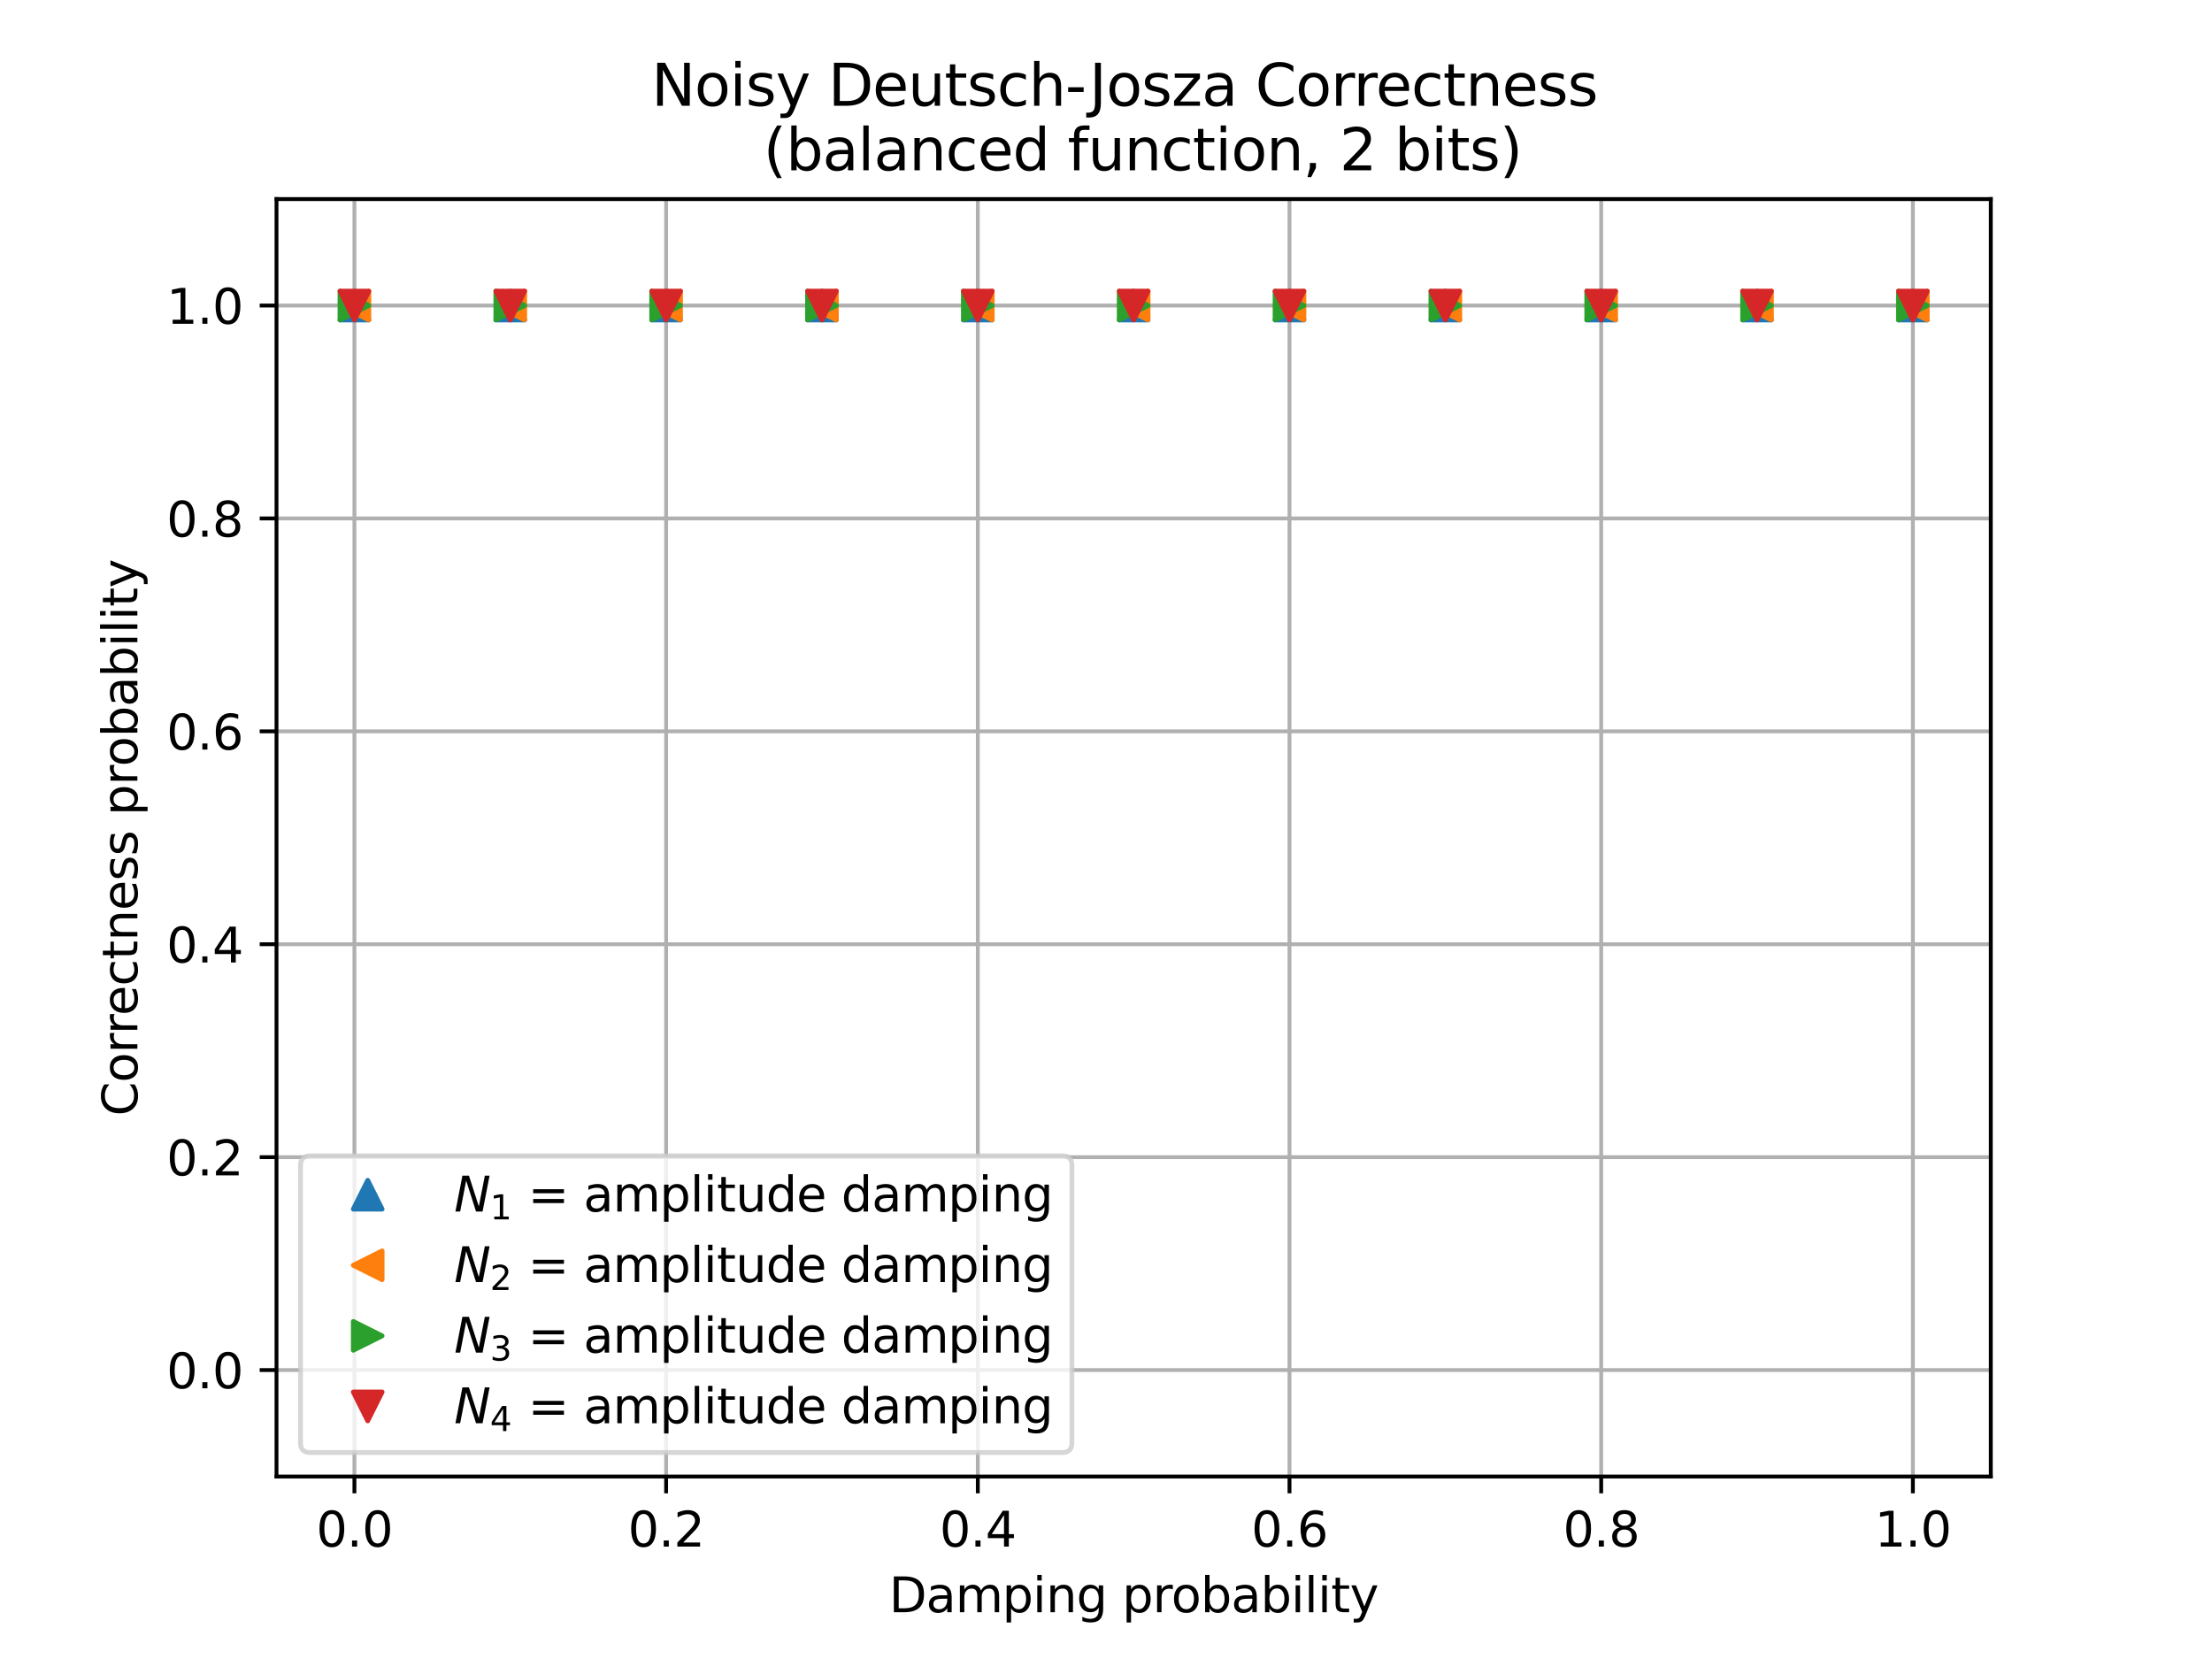 <?xml version="1.0" encoding="utf-8" standalone="no"?>
<!DOCTYPE svg PUBLIC "-//W3C//DTD SVG 1.1//EN"
  "http://www.w3.org/Graphics/SVG/1.1/DTD/svg11.dtd">
<svg xmlns:xlink="http://www.w3.org/1999/xlink" width="460.8pt" height="345.6pt" viewBox="0 0 460.8 345.6" xmlns="http://www.w3.org/2000/svg" version="1.1">
 <defs>
  <style type="text/css">*{stroke-linejoin: round; stroke-linecap: butt}</style>
 </defs>
 <g id="figure_1">
  <g id="patch_1">
   <path d="M 0 345.6 
L 460.8 345.6 
L 460.8 0 
L 0 0 
z
" style="fill: #ffffff"/>
  </g>
  <g id="axes_1">
   <g id="patch_2">
    <path d="M 57.6 307.584 
L 414.72 307.584 
L 414.72 41.472 
L 57.6 41.472 
z
" style="fill: #ffffff"/>
   </g>
   <g id="matplotlib.axis_1">
    <g id="xtick_1">
     <g id="line2d_1">
      <path d="M 73.833 307.584 
L 73.833 41.472 
" clip-path="url(#p05bdb4a3ef)" style="fill: none; stroke: #b0b0b0; stroke-width: 0.8; stroke-linecap: square"/>
     </g>
     <g id="line2d_2">
      <defs>
       <path id="m155e8b0226" d="M 0 0 
L 0 3.5 
" style="stroke: #000000; stroke-width: 0.8"/>
      </defs>
      <g>
       <use xlink:href="#m155e8b0226" x="73.833" y="307.584" style="stroke: #000000; stroke-width: 0.8"/>
      </g>
     </g>
     <g id="text_1">
      <!-- 0.0 -->
      <g transform="translate(65.881 322.182) scale(0.1 -0.1)">
       <defs>
        <path id="DejaVuSans-30" d="M 2034 4250 
Q 1547 4250 1301 3770 
Q 1056 3291 1056 2328 
Q 1056 1369 1301 889 
Q 1547 409 2034 409 
Q 2525 409 2770 889 
Q 3016 1369 3016 2328 
Q 3016 3291 2770 3770 
Q 2525 4250 2034 4250 
z
M 2034 4750 
Q 2819 4750 3233 4129 
Q 3647 3509 3647 2328 
Q 3647 1150 3233 529 
Q 2819 -91 2034 -91 
Q 1250 -91 836 529 
Q 422 1150 422 2328 
Q 422 3509 836 4129 
Q 1250 4750 2034 4750 
z
" transform="scale(0.016)"/>
        <path id="DejaVuSans-2e" d="M 684 794 
L 1344 794 
L 1344 0 
L 684 0 
L 684 794 
z
" transform="scale(0.016)"/>
       </defs>
       <use xlink:href="#DejaVuSans-30"/>
       <use xlink:href="#DejaVuSans-2e" x="63.623"/>
       <use xlink:href="#DejaVuSans-30" x="95.41"/>
      </g>
     </g>
    </g>
    <g id="xtick_2">
     <g id="line2d_3">
      <path d="M 138.764 307.584 
L 138.764 41.472 
" clip-path="url(#p05bdb4a3ef)" style="fill: none; stroke: #b0b0b0; stroke-width: 0.8; stroke-linecap: square"/>
     </g>
     <g id="line2d_4">
      <g>
       <use xlink:href="#m155e8b0226" x="138.764" y="307.584" style="stroke: #000000; stroke-width: 0.8"/>
      </g>
     </g>
     <g id="text_2">
      <!-- 0.2 -->
      <g transform="translate(130.812 322.182) scale(0.1 -0.1)">
       <defs>
        <path id="DejaVuSans-32" d="M 1228 531 
L 3431 531 
L 3431 0 
L 469 0 
L 469 531 
Q 828 903 1448 1529 
Q 2069 2156 2228 2338 
Q 2531 2678 2651 2914 
Q 2772 3150 2772 3378 
Q 2772 3750 2511 3984 
Q 2250 4219 1831 4219 
Q 1534 4219 1204 4116 
Q 875 4013 500 3803 
L 500 4441 
Q 881 4594 1212 4672 
Q 1544 4750 1819 4750 
Q 2544 4750 2975 4387 
Q 3406 4025 3406 3419 
Q 3406 3131 3298 2873 
Q 3191 2616 2906 2266 
Q 2828 2175 2409 1742 
Q 1991 1309 1228 531 
z
" transform="scale(0.016)"/>
       </defs>
       <use xlink:href="#DejaVuSans-30"/>
       <use xlink:href="#DejaVuSans-2e" x="63.623"/>
       <use xlink:href="#DejaVuSans-32" x="95.41"/>
      </g>
     </g>
    </g>
    <g id="xtick_3">
     <g id="line2d_5">
      <path d="M 203.695 307.584 
L 203.695 41.472 
" clip-path="url(#p05bdb4a3ef)" style="fill: none; stroke: #b0b0b0; stroke-width: 0.8; stroke-linecap: square"/>
     </g>
     <g id="line2d_6">
      <g>
       <use xlink:href="#m155e8b0226" x="203.695" y="307.584" style="stroke: #000000; stroke-width: 0.8"/>
      </g>
     </g>
     <g id="text_3">
      <!-- 0.4 -->
      <g transform="translate(195.743 322.182) scale(0.1 -0.1)">
       <defs>
        <path id="DejaVuSans-34" d="M 2419 4116 
L 825 1625 
L 2419 1625 
L 2419 4116 
z
M 2253 4666 
L 3047 4666 
L 3047 1625 
L 3713 1625 
L 3713 1100 
L 3047 1100 
L 3047 0 
L 2419 0 
L 2419 1100 
L 313 1100 
L 313 1709 
L 2253 4666 
z
" transform="scale(0.016)"/>
       </defs>
       <use xlink:href="#DejaVuSans-30"/>
       <use xlink:href="#DejaVuSans-2e" x="63.623"/>
       <use xlink:href="#DejaVuSans-34" x="95.41"/>
      </g>
     </g>
    </g>
    <g id="xtick_4">
     <g id="line2d_7">
      <path d="M 268.625 307.584 
L 268.625 41.472 
" clip-path="url(#p05bdb4a3ef)" style="fill: none; stroke: #b0b0b0; stroke-width: 0.8; stroke-linecap: square"/>
     </g>
     <g id="line2d_8">
      <g>
       <use xlink:href="#m155e8b0226" x="268.625" y="307.584" style="stroke: #000000; stroke-width: 0.8"/>
      </g>
     </g>
     <g id="text_4">
      <!-- 0.6 -->
      <g transform="translate(260.674 322.182) scale(0.1 -0.1)">
       <defs>
        <path id="DejaVuSans-36" d="M 2113 2584 
Q 1688 2584 1439 2293 
Q 1191 2003 1191 1497 
Q 1191 994 1439 701 
Q 1688 409 2113 409 
Q 2538 409 2786 701 
Q 3034 994 3034 1497 
Q 3034 2003 2786 2293 
Q 2538 2584 2113 2584 
z
M 3366 4563 
L 3366 3988 
Q 3128 4100 2886 4159 
Q 2644 4219 2406 4219 
Q 1781 4219 1451 3797 
Q 1122 3375 1075 2522 
Q 1259 2794 1537 2939 
Q 1816 3084 2150 3084 
Q 2853 3084 3261 2657 
Q 3669 2231 3669 1497 
Q 3669 778 3244 343 
Q 2819 -91 2113 -91 
Q 1303 -91 875 529 
Q 447 1150 447 2328 
Q 447 3434 972 4092 
Q 1497 4750 2381 4750 
Q 2619 4750 2861 4703 
Q 3103 4656 3366 4563 
z
" transform="scale(0.016)"/>
       </defs>
       <use xlink:href="#DejaVuSans-30"/>
       <use xlink:href="#DejaVuSans-2e" x="63.623"/>
       <use xlink:href="#DejaVuSans-36" x="95.41"/>
      </g>
     </g>
    </g>
    <g id="xtick_5">
     <g id="line2d_9">
      <path d="M 333.556 307.584 
L 333.556 41.472 
" clip-path="url(#p05bdb4a3ef)" style="fill: none; stroke: #b0b0b0; stroke-width: 0.8; stroke-linecap: square"/>
     </g>
     <g id="line2d_10">
      <g>
       <use xlink:href="#m155e8b0226" x="333.556" y="307.584" style="stroke: #000000; stroke-width: 0.8"/>
      </g>
     </g>
     <g id="text_5">
      <!-- 0.8 -->
      <g transform="translate(325.605 322.182) scale(0.1 -0.1)">
       <defs>
        <path id="DejaVuSans-38" d="M 2034 2216 
Q 1584 2216 1326 1975 
Q 1069 1734 1069 1313 
Q 1069 891 1326 650 
Q 1584 409 2034 409 
Q 2484 409 2743 651 
Q 3003 894 3003 1313 
Q 3003 1734 2745 1975 
Q 2488 2216 2034 2216 
z
M 1403 2484 
Q 997 2584 770 2862 
Q 544 3141 544 3541 
Q 544 4100 942 4425 
Q 1341 4750 2034 4750 
Q 2731 4750 3128 4425 
Q 3525 4100 3525 3541 
Q 3525 3141 3298 2862 
Q 3072 2584 2669 2484 
Q 3125 2378 3379 2068 
Q 3634 1759 3634 1313 
Q 3634 634 3220 271 
Q 2806 -91 2034 -91 
Q 1263 -91 848 271 
Q 434 634 434 1313 
Q 434 1759 690 2068 
Q 947 2378 1403 2484 
z
M 1172 3481 
Q 1172 3119 1398 2916 
Q 1625 2713 2034 2713 
Q 2441 2713 2670 2916 
Q 2900 3119 2900 3481 
Q 2900 3844 2670 4047 
Q 2441 4250 2034 4250 
Q 1625 4250 1398 4047 
Q 1172 3844 1172 3481 
z
" transform="scale(0.016)"/>
       </defs>
       <use xlink:href="#DejaVuSans-30"/>
       <use xlink:href="#DejaVuSans-2e" x="63.623"/>
       <use xlink:href="#DejaVuSans-38" x="95.41"/>
      </g>
     </g>
    </g>
    <g id="xtick_6">
     <g id="line2d_11">
      <path d="M 398.487 307.584 
L 398.487 41.472 
" clip-path="url(#p05bdb4a3ef)" style="fill: none; stroke: #b0b0b0; stroke-width: 0.8; stroke-linecap: square"/>
     </g>
     <g id="line2d_12">
      <g>
       <use xlink:href="#m155e8b0226" x="398.487" y="307.584" style="stroke: #000000; stroke-width: 0.8"/>
      </g>
     </g>
     <g id="text_6">
      <!-- 1.0 -->
      <g transform="translate(390.536 322.182) scale(0.1 -0.1)">
       <defs>
        <path id="DejaVuSans-31" d="M 794 531 
L 1825 531 
L 1825 4091 
L 703 3866 
L 703 4441 
L 1819 4666 
L 2450 4666 
L 2450 531 
L 3481 531 
L 3481 0 
L 794 0 
L 794 531 
z
" transform="scale(0.016)"/>
       </defs>
       <use xlink:href="#DejaVuSans-31"/>
       <use xlink:href="#DejaVuSans-2e" x="63.623"/>
       <use xlink:href="#DejaVuSans-30" x="95.41"/>
      </g>
     </g>
    </g>
    <g id="text_7">
     <!-- Damping probability -->
     <g transform="translate(185.205 335.861) scale(0.1 -0.1)">
      <defs>
       <path id="DejaVuSans-44" d="M 1259 4147 
L 1259 519 
L 2022 519 
Q 2988 519 3436 956 
Q 3884 1394 3884 2338 
Q 3884 3275 3436 3711 
Q 2988 4147 2022 4147 
L 1259 4147 
z
M 628 4666 
L 1925 4666 
Q 3281 4666 3915 4102 
Q 4550 3538 4550 2338 
Q 4550 1131 3912 565 
Q 3275 0 1925 0 
L 628 0 
L 628 4666 
z
" transform="scale(0.016)"/>
       <path id="DejaVuSans-61" d="M 2194 1759 
Q 1497 1759 1228 1600 
Q 959 1441 959 1056 
Q 959 750 1161 570 
Q 1363 391 1709 391 
Q 2188 391 2477 730 
Q 2766 1069 2766 1631 
L 2766 1759 
L 2194 1759 
z
M 3341 1997 
L 3341 0 
L 2766 0 
L 2766 531 
Q 2569 213 2275 61 
Q 1981 -91 1556 -91 
Q 1019 -91 701 211 
Q 384 513 384 1019 
Q 384 1609 779 1909 
Q 1175 2209 1959 2209 
L 2766 2209 
L 2766 2266 
Q 2766 2663 2505 2880 
Q 2244 3097 1772 3097 
Q 1472 3097 1187 3025 
Q 903 2953 641 2809 
L 641 3341 
Q 956 3463 1253 3523 
Q 1550 3584 1831 3584 
Q 2591 3584 2966 3190 
Q 3341 2797 3341 1997 
z
" transform="scale(0.016)"/>
       <path id="DejaVuSans-6d" d="M 3328 2828 
Q 3544 3216 3844 3400 
Q 4144 3584 4550 3584 
Q 5097 3584 5394 3201 
Q 5691 2819 5691 2113 
L 5691 0 
L 5113 0 
L 5113 2094 
Q 5113 2597 4934 2840 
Q 4756 3084 4391 3084 
Q 3944 3084 3684 2787 
Q 3425 2491 3425 1978 
L 3425 0 
L 2847 0 
L 2847 2094 
Q 2847 2600 2669 2842 
Q 2491 3084 2119 3084 
Q 1678 3084 1418 2786 
Q 1159 2488 1159 1978 
L 1159 0 
L 581 0 
L 581 3500 
L 1159 3500 
L 1159 2956 
Q 1356 3278 1631 3431 
Q 1906 3584 2284 3584 
Q 2666 3584 2933 3390 
Q 3200 3197 3328 2828 
z
" transform="scale(0.016)"/>
       <path id="DejaVuSans-70" d="M 1159 525 
L 1159 -1331 
L 581 -1331 
L 581 3500 
L 1159 3500 
L 1159 2969 
Q 1341 3281 1617 3432 
Q 1894 3584 2278 3584 
Q 2916 3584 3314 3078 
Q 3713 2572 3713 1747 
Q 3713 922 3314 415 
Q 2916 -91 2278 -91 
Q 1894 -91 1617 61 
Q 1341 213 1159 525 
z
M 3116 1747 
Q 3116 2381 2855 2742 
Q 2594 3103 2138 3103 
Q 1681 3103 1420 2742 
Q 1159 2381 1159 1747 
Q 1159 1113 1420 752 
Q 1681 391 2138 391 
Q 2594 391 2855 752 
Q 3116 1113 3116 1747 
z
" transform="scale(0.016)"/>
       <path id="DejaVuSans-69" d="M 603 3500 
L 1178 3500 
L 1178 0 
L 603 0 
L 603 3500 
z
M 603 4863 
L 1178 4863 
L 1178 4134 
L 603 4134 
L 603 4863 
z
" transform="scale(0.016)"/>
       <path id="DejaVuSans-6e" d="M 3513 2113 
L 3513 0 
L 2938 0 
L 2938 2094 
Q 2938 2591 2744 2837 
Q 2550 3084 2163 3084 
Q 1697 3084 1428 2787 
Q 1159 2491 1159 1978 
L 1159 0 
L 581 0 
L 581 3500 
L 1159 3500 
L 1159 2956 
Q 1366 3272 1645 3428 
Q 1925 3584 2291 3584 
Q 2894 3584 3203 3211 
Q 3513 2838 3513 2113 
z
" transform="scale(0.016)"/>
       <path id="DejaVuSans-67" d="M 2906 1791 
Q 2906 2416 2648 2759 
Q 2391 3103 1925 3103 
Q 1463 3103 1205 2759 
Q 947 2416 947 1791 
Q 947 1169 1205 825 
Q 1463 481 1925 481 
Q 2391 481 2648 825 
Q 2906 1169 2906 1791 
z
M 3481 434 
Q 3481 -459 3084 -895 
Q 2688 -1331 1869 -1331 
Q 1566 -1331 1297 -1286 
Q 1028 -1241 775 -1147 
L 775 -588 
Q 1028 -725 1275 -790 
Q 1522 -856 1778 -856 
Q 2344 -856 2625 -561 
Q 2906 -266 2906 331 
L 2906 616 
Q 2728 306 2450 153 
Q 2172 0 1784 0 
Q 1141 0 747 490 
Q 353 981 353 1791 
Q 353 2603 747 3093 
Q 1141 3584 1784 3584 
Q 2172 3584 2450 3431 
Q 2728 3278 2906 2969 
L 2906 3500 
L 3481 3500 
L 3481 434 
z
" transform="scale(0.016)"/>
       <path id="DejaVuSans-20" transform="scale(0.016)"/>
       <path id="DejaVuSans-72" d="M 2631 2963 
Q 2534 3019 2420 3045 
Q 2306 3072 2169 3072 
Q 1681 3072 1420 2755 
Q 1159 2438 1159 1844 
L 1159 0 
L 581 0 
L 581 3500 
L 1159 3500 
L 1159 2956 
Q 1341 3275 1631 3429 
Q 1922 3584 2338 3584 
Q 2397 3584 2469 3576 
Q 2541 3569 2628 3553 
L 2631 2963 
z
" transform="scale(0.016)"/>
       <path id="DejaVuSans-6f" d="M 1959 3097 
Q 1497 3097 1228 2736 
Q 959 2375 959 1747 
Q 959 1119 1226 758 
Q 1494 397 1959 397 
Q 2419 397 2687 759 
Q 2956 1122 2956 1747 
Q 2956 2369 2687 2733 
Q 2419 3097 1959 3097 
z
M 1959 3584 
Q 2709 3584 3137 3096 
Q 3566 2609 3566 1747 
Q 3566 888 3137 398 
Q 2709 -91 1959 -91 
Q 1206 -91 779 398 
Q 353 888 353 1747 
Q 353 2609 779 3096 
Q 1206 3584 1959 3584 
z
" transform="scale(0.016)"/>
       <path id="DejaVuSans-62" d="M 3116 1747 
Q 3116 2381 2855 2742 
Q 2594 3103 2138 3103 
Q 1681 3103 1420 2742 
Q 1159 2381 1159 1747 
Q 1159 1113 1420 752 
Q 1681 391 2138 391 
Q 2594 391 2855 752 
Q 3116 1113 3116 1747 
z
M 1159 2969 
Q 1341 3281 1617 3432 
Q 1894 3584 2278 3584 
Q 2916 3584 3314 3078 
Q 3713 2572 3713 1747 
Q 3713 922 3314 415 
Q 2916 -91 2278 -91 
Q 1894 -91 1617 61 
Q 1341 213 1159 525 
L 1159 0 
L 581 0 
L 581 4863 
L 1159 4863 
L 1159 2969 
z
" transform="scale(0.016)"/>
       <path id="DejaVuSans-6c" d="M 603 4863 
L 1178 4863 
L 1178 0 
L 603 0 
L 603 4863 
z
" transform="scale(0.016)"/>
       <path id="DejaVuSans-74" d="M 1172 4494 
L 1172 3500 
L 2356 3500 
L 2356 3053 
L 1172 3053 
L 1172 1153 
Q 1172 725 1289 603 
Q 1406 481 1766 481 
L 2356 481 
L 2356 0 
L 1766 0 
Q 1100 0 847 248 
Q 594 497 594 1153 
L 594 3053 
L 172 3053 
L 172 3500 
L 594 3500 
L 594 4494 
L 1172 4494 
z
" transform="scale(0.016)"/>
       <path id="DejaVuSans-79" d="M 2059 -325 
Q 1816 -950 1584 -1140 
Q 1353 -1331 966 -1331 
L 506 -1331 
L 506 -850 
L 844 -850 
Q 1081 -850 1212 -737 
Q 1344 -625 1503 -206 
L 1606 56 
L 191 3500 
L 800 3500 
L 1894 763 
L 2988 3500 
L 3597 3500 
L 2059 -325 
z
" transform="scale(0.016)"/>
      </defs>
      <use xlink:href="#DejaVuSans-44"/>
      <use xlink:href="#DejaVuSans-61" x="77.002"/>
      <use xlink:href="#DejaVuSans-6d" x="138.281"/>
      <use xlink:href="#DejaVuSans-70" x="235.693"/>
      <use xlink:href="#DejaVuSans-69" x="299.17"/>
      <use xlink:href="#DejaVuSans-6e" x="326.953"/>
      <use xlink:href="#DejaVuSans-67" x="390.332"/>
      <use xlink:href="#DejaVuSans-20" x="453.809"/>
      <use xlink:href="#DejaVuSans-70" x="485.596"/>
      <use xlink:href="#DejaVuSans-72" x="549.072"/>
      <use xlink:href="#DejaVuSans-6f" x="587.936"/>
      <use xlink:href="#DejaVuSans-62" x="649.117"/>
      <use xlink:href="#DejaVuSans-61" x="712.594"/>
      <use xlink:href="#DejaVuSans-62" x="773.873"/>
      <use xlink:href="#DejaVuSans-69" x="837.35"/>
      <use xlink:href="#DejaVuSans-6c" x="865.133"/>
      <use xlink:href="#DejaVuSans-69" x="892.916"/>
      <use xlink:href="#DejaVuSans-74" x="920.699"/>
      <use xlink:href="#DejaVuSans-79" x="959.908"/>
     </g>
    </g>
   </g>
   <g id="matplotlib.axis_2">
    <g id="ytick_1">
     <g id="line2d_13">
      <path d="M 57.6 285.408 
L 414.72 285.408 
" clip-path="url(#p05bdb4a3ef)" style="fill: none; stroke: #b0b0b0; stroke-width: 0.8; stroke-linecap: square"/>
     </g>
     <g id="line2d_14">
      <defs>
       <path id="m3fdc283042" d="M 0 0 
L -3.5 0 
" style="stroke: #000000; stroke-width: 0.8"/>
      </defs>
      <g>
       <use xlink:href="#m3fdc283042" x="57.6" y="285.408" style="stroke: #000000; stroke-width: 0.8"/>
      </g>
     </g>
     <g id="text_8">
      <!-- 0.0 -->
      <g transform="translate(34.697 289.207) scale(0.1 -0.1)">
       <use xlink:href="#DejaVuSans-30"/>
       <use xlink:href="#DejaVuSans-2e" x="63.623"/>
       <use xlink:href="#DejaVuSans-30" x="95.41"/>
      </g>
     </g>
    </g>
    <g id="ytick_2">
     <g id="line2d_15">
      <path d="M 57.6 241.056 
L 414.72 241.056 
" clip-path="url(#p05bdb4a3ef)" style="fill: none; stroke: #b0b0b0; stroke-width: 0.8; stroke-linecap: square"/>
     </g>
     <g id="line2d_16">
      <g>
       <use xlink:href="#m3fdc283042" x="57.6" y="241.056" style="stroke: #000000; stroke-width: 0.8"/>
      </g>
     </g>
     <g id="text_9">
      <!-- 0.2 -->
      <g transform="translate(34.697 244.855) scale(0.1 -0.1)">
       <use xlink:href="#DejaVuSans-30"/>
       <use xlink:href="#DejaVuSans-2e" x="63.623"/>
       <use xlink:href="#DejaVuSans-32" x="95.41"/>
      </g>
     </g>
    </g>
    <g id="ytick_3">
     <g id="line2d_17">
      <path d="M 57.6 196.704 
L 414.72 196.704 
" clip-path="url(#p05bdb4a3ef)" style="fill: none; stroke: #b0b0b0; stroke-width: 0.8; stroke-linecap: square"/>
     </g>
     <g id="line2d_18">
      <g>
       <use xlink:href="#m3fdc283042" x="57.6" y="196.704" style="stroke: #000000; stroke-width: 0.8"/>
      </g>
     </g>
     <g id="text_10">
      <!-- 0.4 -->
      <g transform="translate(34.697 200.503) scale(0.1 -0.1)">
       <use xlink:href="#DejaVuSans-30"/>
       <use xlink:href="#DejaVuSans-2e" x="63.623"/>
       <use xlink:href="#DejaVuSans-34" x="95.41"/>
      </g>
     </g>
    </g>
    <g id="ytick_4">
     <g id="line2d_19">
      <path d="M 57.6 152.352 
L 414.72 152.352 
" clip-path="url(#p05bdb4a3ef)" style="fill: none; stroke: #b0b0b0; stroke-width: 0.8; stroke-linecap: square"/>
     </g>
     <g id="line2d_20">
      <g>
       <use xlink:href="#m3fdc283042" x="57.6" y="152.352" style="stroke: #000000; stroke-width: 0.8"/>
      </g>
     </g>
     <g id="text_11">
      <!-- 0.6 -->
      <g transform="translate(34.697 156.151) scale(0.1 -0.1)">
       <use xlink:href="#DejaVuSans-30"/>
       <use xlink:href="#DejaVuSans-2e" x="63.623"/>
       <use xlink:href="#DejaVuSans-36" x="95.41"/>
      </g>
     </g>
    </g>
    <g id="ytick_5">
     <g id="line2d_21">
      <path d="M 57.6 108 
L 414.72 108 
" clip-path="url(#p05bdb4a3ef)" style="fill: none; stroke: #b0b0b0; stroke-width: 0.8; stroke-linecap: square"/>
     </g>
     <g id="line2d_22">
      <g>
       <use xlink:href="#m3fdc283042" x="57.6" y="108" style="stroke: #000000; stroke-width: 0.8"/>
      </g>
     </g>
     <g id="text_12">
      <!-- 0.8 -->
      <g transform="translate(34.697 111.799) scale(0.1 -0.1)">
       <use xlink:href="#DejaVuSans-30"/>
       <use xlink:href="#DejaVuSans-2e" x="63.623"/>
       <use xlink:href="#DejaVuSans-38" x="95.41"/>
      </g>
     </g>
    </g>
    <g id="ytick_6">
     <g id="line2d_23">
      <path d="M 57.6 63.648 
L 414.72 63.648 
" clip-path="url(#p05bdb4a3ef)" style="fill: none; stroke: #b0b0b0; stroke-width: 0.8; stroke-linecap: square"/>
     </g>
     <g id="line2d_24">
      <g>
       <use xlink:href="#m3fdc283042" x="57.6" y="63.648" style="stroke: #000000; stroke-width: 0.8"/>
      </g>
     </g>
     <g id="text_13">
      <!-- 1.0 -->
      <g transform="translate(34.697 67.447) scale(0.1 -0.1)">
       <use xlink:href="#DejaVuSans-31"/>
       <use xlink:href="#DejaVuSans-2e" x="63.623"/>
       <use xlink:href="#DejaVuSans-30" x="95.41"/>
      </g>
     </g>
    </g>
    <g id="text_14">
     <!-- Correctness probability -->
     <g transform="translate(28.617 232.495) rotate(-90) scale(0.1 -0.1)">
      <defs>
       <path id="DejaVuSans-43" d="M 4122 4306 
L 4122 3641 
Q 3803 3938 3442 4084 
Q 3081 4231 2675 4231 
Q 1875 4231 1450 3742 
Q 1025 3253 1025 2328 
Q 1025 1406 1450 917 
Q 1875 428 2675 428 
Q 3081 428 3442 575 
Q 3803 722 4122 1019 
L 4122 359 
Q 3791 134 3420 21 
Q 3050 -91 2638 -91 
Q 1578 -91 968 557 
Q 359 1206 359 2328 
Q 359 3453 968 4101 
Q 1578 4750 2638 4750 
Q 3056 4750 3426 4639 
Q 3797 4528 4122 4306 
z
" transform="scale(0.016)"/>
       <path id="DejaVuSans-65" d="M 3597 1894 
L 3597 1613 
L 953 1613 
Q 991 1019 1311 708 
Q 1631 397 2203 397 
Q 2534 397 2845 478 
Q 3156 559 3463 722 
L 3463 178 
Q 3153 47 2828 -22 
Q 2503 -91 2169 -91 
Q 1331 -91 842 396 
Q 353 884 353 1716 
Q 353 2575 817 3079 
Q 1281 3584 2069 3584 
Q 2775 3584 3186 3129 
Q 3597 2675 3597 1894 
z
M 3022 2063 
Q 3016 2534 2758 2815 
Q 2500 3097 2075 3097 
Q 1594 3097 1305 2825 
Q 1016 2553 972 2059 
L 3022 2063 
z
" transform="scale(0.016)"/>
       <path id="DejaVuSans-63" d="M 3122 3366 
L 3122 2828 
Q 2878 2963 2633 3030 
Q 2388 3097 2138 3097 
Q 1578 3097 1268 2742 
Q 959 2388 959 1747 
Q 959 1106 1268 751 
Q 1578 397 2138 397 
Q 2388 397 2633 464 
Q 2878 531 3122 666 
L 3122 134 
Q 2881 22 2623 -34 
Q 2366 -91 2075 -91 
Q 1284 -91 818 406 
Q 353 903 353 1747 
Q 353 2603 823 3093 
Q 1294 3584 2113 3584 
Q 2378 3584 2631 3529 
Q 2884 3475 3122 3366 
z
" transform="scale(0.016)"/>
       <path id="DejaVuSans-73" d="M 2834 3397 
L 2834 2853 
Q 2591 2978 2328 3040 
Q 2066 3103 1784 3103 
Q 1356 3103 1142 2972 
Q 928 2841 928 2578 
Q 928 2378 1081 2264 
Q 1234 2150 1697 2047 
L 1894 2003 
Q 2506 1872 2764 1633 
Q 3022 1394 3022 966 
Q 3022 478 2636 193 
Q 2250 -91 1575 -91 
Q 1294 -91 989 -36 
Q 684 19 347 128 
L 347 722 
Q 666 556 975 473 
Q 1284 391 1588 391 
Q 1994 391 2212 530 
Q 2431 669 2431 922 
Q 2431 1156 2273 1281 
Q 2116 1406 1581 1522 
L 1381 1569 
Q 847 1681 609 1914 
Q 372 2147 372 2553 
Q 372 3047 722 3315 
Q 1072 3584 1716 3584 
Q 2034 3584 2315 3537 
Q 2597 3491 2834 3397 
z
" transform="scale(0.016)"/>
      </defs>
      <use xlink:href="#DejaVuSans-43"/>
      <use xlink:href="#DejaVuSans-6f" x="69.824"/>
      <use xlink:href="#DejaVuSans-72" x="131.006"/>
      <use xlink:href="#DejaVuSans-72" x="170.369"/>
      <use xlink:href="#DejaVuSans-65" x="209.232"/>
      <use xlink:href="#DejaVuSans-63" x="270.756"/>
      <use xlink:href="#DejaVuSans-74" x="325.736"/>
      <use xlink:href="#DejaVuSans-6e" x="364.945"/>
      <use xlink:href="#DejaVuSans-65" x="428.324"/>
      <use xlink:href="#DejaVuSans-73" x="489.848"/>
      <use xlink:href="#DejaVuSans-73" x="541.947"/>
      <use xlink:href="#DejaVuSans-20" x="594.047"/>
      <use xlink:href="#DejaVuSans-70" x="625.834"/>
      <use xlink:href="#DejaVuSans-72" x="689.311"/>
      <use xlink:href="#DejaVuSans-6f" x="728.174"/>
      <use xlink:href="#DejaVuSans-62" x="789.355"/>
      <use xlink:href="#DejaVuSans-61" x="852.832"/>
      <use xlink:href="#DejaVuSans-62" x="914.111"/>
      <use xlink:href="#DejaVuSans-69" x="977.588"/>
      <use xlink:href="#DejaVuSans-6c" x="1005.371"/>
      <use xlink:href="#DejaVuSans-69" x="1033.154"/>
      <use xlink:href="#DejaVuSans-74" x="1060.938"/>
      <use xlink:href="#DejaVuSans-79" x="1100.146"/>
     </g>
    </g>
   </g>
   <g id="line2d_25">
    <defs>
     <path id="m4f2495d009" d="M 0 -3 
L -3 3 
L 3 3 
z
" style="stroke: #1f77b4; stroke-linejoin: miter"/>
    </defs>
    <g clip-path="url(#p05bdb4a3ef)">
     <use xlink:href="#m4f2495d009" x="73.833" y="63.648" style="fill: #1f77b4; stroke: #1f77b4; stroke-linejoin: miter"/>
     <use xlink:href="#m4f2495d009" x="106.298" y="63.648" style="fill: #1f77b4; stroke: #1f77b4; stroke-linejoin: miter"/>
     <use xlink:href="#m4f2495d009" x="138.764" y="63.648" style="fill: #1f77b4; stroke: #1f77b4; stroke-linejoin: miter"/>
     <use xlink:href="#m4f2495d009" x="171.229" y="63.648" style="fill: #1f77b4; stroke: #1f77b4; stroke-linejoin: miter"/>
     <use xlink:href="#m4f2495d009" x="203.695" y="63.648" style="fill: #1f77b4; stroke: #1f77b4; stroke-linejoin: miter"/>
     <use xlink:href="#m4f2495d009" x="236.16" y="63.648" style="fill: #1f77b4; stroke: #1f77b4; stroke-linejoin: miter"/>
     <use xlink:href="#m4f2495d009" x="268.625" y="63.648" style="fill: #1f77b4; stroke: #1f77b4; stroke-linejoin: miter"/>
     <use xlink:href="#m4f2495d009" x="301.091" y="63.648" style="fill: #1f77b4; stroke: #1f77b4; stroke-linejoin: miter"/>
     <use xlink:href="#m4f2495d009" x="333.556" y="63.648" style="fill: #1f77b4; stroke: #1f77b4; stroke-linejoin: miter"/>
     <use xlink:href="#m4f2495d009" x="366.022" y="63.648" style="fill: #1f77b4; stroke: #1f77b4; stroke-linejoin: miter"/>
     <use xlink:href="#m4f2495d009" x="398.487" y="63.648" style="fill: #1f77b4; stroke: #1f77b4; stroke-linejoin: miter"/>
    </g>
   </g>
   <g id="line2d_26">
    <defs>
     <path id="m01f1ef9e04" d="M -3 -0 
L 3 3 
L 3 -3 
z
" style="stroke: #ff7f0e; stroke-linejoin: miter"/>
    </defs>
    <g clip-path="url(#p05bdb4a3ef)">
     <use xlink:href="#m01f1ef9e04" x="73.833" y="63.648" style="fill: #ff7f0e; stroke: #ff7f0e; stroke-linejoin: miter"/>
     <use xlink:href="#m01f1ef9e04" x="106.298" y="63.648" style="fill: #ff7f0e; stroke: #ff7f0e; stroke-linejoin: miter"/>
     <use xlink:href="#m01f1ef9e04" x="138.764" y="63.648" style="fill: #ff7f0e; stroke: #ff7f0e; stroke-linejoin: miter"/>
     <use xlink:href="#m01f1ef9e04" x="171.229" y="63.648" style="fill: #ff7f0e; stroke: #ff7f0e; stroke-linejoin: miter"/>
     <use xlink:href="#m01f1ef9e04" x="203.695" y="63.648" style="fill: #ff7f0e; stroke: #ff7f0e; stroke-linejoin: miter"/>
     <use xlink:href="#m01f1ef9e04" x="236.16" y="63.648" style="fill: #ff7f0e; stroke: #ff7f0e; stroke-linejoin: miter"/>
     <use xlink:href="#m01f1ef9e04" x="268.625" y="63.648" style="fill: #ff7f0e; stroke: #ff7f0e; stroke-linejoin: miter"/>
     <use xlink:href="#m01f1ef9e04" x="301.091" y="63.648" style="fill: #ff7f0e; stroke: #ff7f0e; stroke-linejoin: miter"/>
     <use xlink:href="#m01f1ef9e04" x="333.556" y="63.648" style="fill: #ff7f0e; stroke: #ff7f0e; stroke-linejoin: miter"/>
     <use xlink:href="#m01f1ef9e04" x="366.022" y="63.648" style="fill: #ff7f0e; stroke: #ff7f0e; stroke-linejoin: miter"/>
     <use xlink:href="#m01f1ef9e04" x="398.487" y="63.648" style="fill: #ff7f0e; stroke: #ff7f0e; stroke-linejoin: miter"/>
    </g>
   </g>
   <g id="line2d_27">
    <defs>
     <path id="m7871f0f0db" d="M 3 0 
L -3 -3 
L -3 3 
z
" style="stroke: #2ca02c; stroke-linejoin: miter"/>
    </defs>
    <g clip-path="url(#p05bdb4a3ef)">
     <use xlink:href="#m7871f0f0db" x="73.833" y="63.648" style="fill: #2ca02c; stroke: #2ca02c; stroke-linejoin: miter"/>
     <use xlink:href="#m7871f0f0db" x="106.298" y="63.648" style="fill: #2ca02c; stroke: #2ca02c; stroke-linejoin: miter"/>
     <use xlink:href="#m7871f0f0db" x="138.764" y="63.648" style="fill: #2ca02c; stroke: #2ca02c; stroke-linejoin: miter"/>
     <use xlink:href="#m7871f0f0db" x="171.229" y="63.648" style="fill: #2ca02c; stroke: #2ca02c; stroke-linejoin: miter"/>
     <use xlink:href="#m7871f0f0db" x="203.695" y="63.648" style="fill: #2ca02c; stroke: #2ca02c; stroke-linejoin: miter"/>
     <use xlink:href="#m7871f0f0db" x="236.16" y="63.648" style="fill: #2ca02c; stroke: #2ca02c; stroke-linejoin: miter"/>
     <use xlink:href="#m7871f0f0db" x="268.625" y="63.648" style="fill: #2ca02c; stroke: #2ca02c; stroke-linejoin: miter"/>
     <use xlink:href="#m7871f0f0db" x="301.091" y="63.648" style="fill: #2ca02c; stroke: #2ca02c; stroke-linejoin: miter"/>
     <use xlink:href="#m7871f0f0db" x="333.556" y="63.648" style="fill: #2ca02c; stroke: #2ca02c; stroke-linejoin: miter"/>
     <use xlink:href="#m7871f0f0db" x="366.022" y="63.648" style="fill: #2ca02c; stroke: #2ca02c; stroke-linejoin: miter"/>
     <use xlink:href="#m7871f0f0db" x="398.487" y="63.648" style="fill: #2ca02c; stroke: #2ca02c; stroke-linejoin: miter"/>
    </g>
   </g>
   <g id="line2d_28">
    <defs>
     <path id="mfb06288f2e" d="M -0 3 
L 3 -3 
L -3 -3 
z
" style="stroke: #d62728; stroke-linejoin: miter"/>
    </defs>
    <g clip-path="url(#p05bdb4a3ef)">
     <use xlink:href="#mfb06288f2e" x="73.833" y="63.648" style="fill: #d62728; stroke: #d62728; stroke-linejoin: miter"/>
     <use xlink:href="#mfb06288f2e" x="106.298" y="63.648" style="fill: #d62728; stroke: #d62728; stroke-linejoin: miter"/>
     <use xlink:href="#mfb06288f2e" x="138.764" y="63.648" style="fill: #d62728; stroke: #d62728; stroke-linejoin: miter"/>
     <use xlink:href="#mfb06288f2e" x="171.229" y="63.648" style="fill: #d62728; stroke: #d62728; stroke-linejoin: miter"/>
     <use xlink:href="#mfb06288f2e" x="203.695" y="63.648" style="fill: #d62728; stroke: #d62728; stroke-linejoin: miter"/>
     <use xlink:href="#mfb06288f2e" x="236.16" y="63.648" style="fill: #d62728; stroke: #d62728; stroke-linejoin: miter"/>
     <use xlink:href="#mfb06288f2e" x="268.625" y="63.648" style="fill: #d62728; stroke: #d62728; stroke-linejoin: miter"/>
     <use xlink:href="#mfb06288f2e" x="301.091" y="63.648" style="fill: #d62728; stroke: #d62728; stroke-linejoin: miter"/>
     <use xlink:href="#mfb06288f2e" x="333.556" y="63.648" style="fill: #d62728; stroke: #d62728; stroke-linejoin: miter"/>
     <use xlink:href="#mfb06288f2e" x="366.022" y="63.648" style="fill: #d62728; stroke: #d62728; stroke-linejoin: miter"/>
     <use xlink:href="#mfb06288f2e" x="398.487" y="63.648" style="fill: #d62728; stroke: #d62728; stroke-linejoin: miter"/>
    </g>
   </g>
   <g id="patch_3">
    <path d="M 57.6 307.584 
L 57.6 41.472 
" style="fill: none; stroke: #000000; stroke-width: 0.8; stroke-linejoin: miter; stroke-linecap: square"/>
   </g>
   <g id="patch_4">
    <path d="M 414.72 307.584 
L 414.72 41.472 
" style="fill: none; stroke: #000000; stroke-width: 0.8; stroke-linejoin: miter; stroke-linecap: square"/>
   </g>
   <g id="patch_5">
    <path d="M 57.6 307.584 
L 414.72 307.584 
" style="fill: none; stroke: #000000; stroke-width: 0.8; stroke-linejoin: miter; stroke-linecap: square"/>
   </g>
   <g id="patch_6">
    <path d="M 57.6 41.472 
L 414.72 41.472 
" style="fill: none; stroke: #000000; stroke-width: 0.8; stroke-linejoin: miter; stroke-linecap: square"/>
   </g>
   <g id="text_15">
    <!-- Noisy Deutsch-Josza Correctness  -->
    <g transform="translate(135.704 22.035) scale(0.12 -0.12)">
     <defs>
      <path id="DejaVuSans-4e" d="M 628 4666 
L 1478 4666 
L 3547 763 
L 3547 4666 
L 4159 4666 
L 4159 0 
L 3309 0 
L 1241 3903 
L 1241 0 
L 628 0 
L 628 4666 
z
" transform="scale(0.016)"/>
      <path id="DejaVuSans-75" d="M 544 1381 
L 544 3500 
L 1119 3500 
L 1119 1403 
Q 1119 906 1312 657 
Q 1506 409 1894 409 
Q 2359 409 2629 706 
Q 2900 1003 2900 1516 
L 2900 3500 
L 3475 3500 
L 3475 0 
L 2900 0 
L 2900 538 
Q 2691 219 2414 64 
Q 2138 -91 1772 -91 
Q 1169 -91 856 284 
Q 544 659 544 1381 
z
M 1991 3584 
L 1991 3584 
z
" transform="scale(0.016)"/>
      <path id="DejaVuSans-68" d="M 3513 2113 
L 3513 0 
L 2938 0 
L 2938 2094 
Q 2938 2591 2744 2837 
Q 2550 3084 2163 3084 
Q 1697 3084 1428 2787 
Q 1159 2491 1159 1978 
L 1159 0 
L 581 0 
L 581 4863 
L 1159 4863 
L 1159 2956 
Q 1366 3272 1645 3428 
Q 1925 3584 2291 3584 
Q 2894 3584 3203 3211 
Q 3513 2838 3513 2113 
z
" transform="scale(0.016)"/>
      <path id="DejaVuSans-2d" d="M 313 2009 
L 1997 2009 
L 1997 1497 
L 313 1497 
L 313 2009 
z
" transform="scale(0.016)"/>
      <path id="DejaVuSans-4a" d="M 628 4666 
L 1259 4666 
L 1259 325 
Q 1259 -519 939 -900 
Q 619 -1281 -91 -1281 
L -331 -1281 
L -331 -750 
L -134 -750 
Q 284 -750 456 -515 
Q 628 -281 628 325 
L 628 4666 
z
" transform="scale(0.016)"/>
      <path id="DejaVuSans-7a" d="M 353 3500 
L 3084 3500 
L 3084 2975 
L 922 459 
L 3084 459 
L 3084 0 
L 275 0 
L 275 525 
L 2438 3041 
L 353 3041 
L 353 3500 
z
" transform="scale(0.016)"/>
     </defs>
     <use xlink:href="#DejaVuSans-4e"/>
     <use xlink:href="#DejaVuSans-6f" x="74.805"/>
     <use xlink:href="#DejaVuSans-69" x="135.986"/>
     <use xlink:href="#DejaVuSans-73" x="163.77"/>
     <use xlink:href="#DejaVuSans-79" x="215.869"/>
     <use xlink:href="#DejaVuSans-20" x="275.049"/>
     <use xlink:href="#DejaVuSans-44" x="306.836"/>
     <use xlink:href="#DejaVuSans-65" x="383.838"/>
     <use xlink:href="#DejaVuSans-75" x="445.361"/>
     <use xlink:href="#DejaVuSans-74" x="508.74"/>
     <use xlink:href="#DejaVuSans-73" x="547.949"/>
     <use xlink:href="#DejaVuSans-63" x="600.049"/>
     <use xlink:href="#DejaVuSans-68" x="655.029"/>
     <use xlink:href="#DejaVuSans-2d" x="718.408"/>
     <use xlink:href="#DejaVuSans-4a" x="760.117"/>
     <use xlink:href="#DejaVuSans-6f" x="789.609"/>
     <use xlink:href="#DejaVuSans-73" x="850.791"/>
     <use xlink:href="#DejaVuSans-7a" x="902.891"/>
     <use xlink:href="#DejaVuSans-61" x="955.381"/>
     <use xlink:href="#DejaVuSans-20" x="1016.66"/>
     <use xlink:href="#DejaVuSans-43" x="1048.447"/>
     <use xlink:href="#DejaVuSans-6f" x="1118.271"/>
     <use xlink:href="#DejaVuSans-72" x="1179.453"/>
     <use xlink:href="#DejaVuSans-72" x="1218.816"/>
     <use xlink:href="#DejaVuSans-65" x="1257.68"/>
     <use xlink:href="#DejaVuSans-63" x="1319.203"/>
     <use xlink:href="#DejaVuSans-74" x="1374.184"/>
     <use xlink:href="#DejaVuSans-6e" x="1413.393"/>
     <use xlink:href="#DejaVuSans-65" x="1476.771"/>
     <use xlink:href="#DejaVuSans-73" x="1538.295"/>
     <use xlink:href="#DejaVuSans-73" x="1590.395"/>
     <use xlink:href="#DejaVuSans-20" x="1642.494"/>
    </g>
    <!--  (balanced function, 2 bits) -->
    <g transform="translate(155.231 35.472) scale(0.12 -0.12)">
     <defs>
      <path id="DejaVuSans-28" d="M 1984 4856 
Q 1566 4138 1362 3434 
Q 1159 2731 1159 2009 
Q 1159 1288 1364 580 
Q 1569 -128 1984 -844 
L 1484 -844 
Q 1016 -109 783 600 
Q 550 1309 550 2009 
Q 550 2706 781 3412 
Q 1013 4119 1484 4856 
L 1984 4856 
z
" transform="scale(0.016)"/>
      <path id="DejaVuSans-64" d="M 2906 2969 
L 2906 4863 
L 3481 4863 
L 3481 0 
L 2906 0 
L 2906 525 
Q 2725 213 2448 61 
Q 2172 -91 1784 -91 
Q 1150 -91 751 415 
Q 353 922 353 1747 
Q 353 2572 751 3078 
Q 1150 3584 1784 3584 
Q 2172 3584 2448 3432 
Q 2725 3281 2906 2969 
z
M 947 1747 
Q 947 1113 1208 752 
Q 1469 391 1925 391 
Q 2381 391 2643 752 
Q 2906 1113 2906 1747 
Q 2906 2381 2643 2742 
Q 2381 3103 1925 3103 
Q 1469 3103 1208 2742 
Q 947 2381 947 1747 
z
" transform="scale(0.016)"/>
      <path id="DejaVuSans-66" d="M 2375 4863 
L 2375 4384 
L 1825 4384 
Q 1516 4384 1395 4259 
Q 1275 4134 1275 3809 
L 1275 3500 
L 2222 3500 
L 2222 3053 
L 1275 3053 
L 1275 0 
L 697 0 
L 697 3053 
L 147 3053 
L 147 3500 
L 697 3500 
L 697 3744 
Q 697 4328 969 4595 
Q 1241 4863 1831 4863 
L 2375 4863 
z
" transform="scale(0.016)"/>
      <path id="DejaVuSans-2c" d="M 750 794 
L 1409 794 
L 1409 256 
L 897 -744 
L 494 -744 
L 750 256 
L 750 794 
z
" transform="scale(0.016)"/>
      <path id="DejaVuSans-29" d="M 513 4856 
L 1013 4856 
Q 1481 4119 1714 3412 
Q 1947 2706 1947 2009 
Q 1947 1309 1714 600 
Q 1481 -109 1013 -844 
L 513 -844 
Q 928 -128 1133 580 
Q 1338 1288 1338 2009 
Q 1338 2731 1133 3434 
Q 928 4138 513 4856 
z
" transform="scale(0.016)"/>
     </defs>
     <use xlink:href="#DejaVuSans-20"/>
     <use xlink:href="#DejaVuSans-28" x="31.787"/>
     <use xlink:href="#DejaVuSans-62" x="70.801"/>
     <use xlink:href="#DejaVuSans-61" x="134.277"/>
     <use xlink:href="#DejaVuSans-6c" x="195.557"/>
     <use xlink:href="#DejaVuSans-61" x="223.34"/>
     <use xlink:href="#DejaVuSans-6e" x="284.619"/>
     <use xlink:href="#DejaVuSans-63" x="347.998"/>
     <use xlink:href="#DejaVuSans-65" x="402.979"/>
     <use xlink:href="#DejaVuSans-64" x="464.502"/>
     <use xlink:href="#DejaVuSans-20" x="527.979"/>
     <use xlink:href="#DejaVuSans-66" x="559.766"/>
     <use xlink:href="#DejaVuSans-75" x="594.971"/>
     <use xlink:href="#DejaVuSans-6e" x="658.35"/>
     <use xlink:href="#DejaVuSans-63" x="721.729"/>
     <use xlink:href="#DejaVuSans-74" x="776.709"/>
     <use xlink:href="#DejaVuSans-69" x="815.918"/>
     <use xlink:href="#DejaVuSans-6f" x="843.701"/>
     <use xlink:href="#DejaVuSans-6e" x="904.883"/>
     <use xlink:href="#DejaVuSans-2c" x="968.262"/>
     <use xlink:href="#DejaVuSans-20" x="1000.049"/>
     <use xlink:href="#DejaVuSans-32" x="1031.836"/>
     <use xlink:href="#DejaVuSans-20" x="1095.459"/>
     <use xlink:href="#DejaVuSans-62" x="1127.246"/>
     <use xlink:href="#DejaVuSans-69" x="1190.723"/>
     <use xlink:href="#DejaVuSans-74" x="1218.506"/>
     <use xlink:href="#DejaVuSans-73" x="1257.715"/>
     <use xlink:href="#DejaVuSans-29" x="1309.814"/>
    </g>
   </g>
   <g id="legend_1">
    <g id="patch_7">
     <path d="M 64.6 302.584 
L 221.3 302.584 
Q 223.3 302.584 223.3 300.584 
L 223.3 242.784 
Q 223.3 240.784 221.3 240.784 
L 64.6 240.784 
Q 62.6 240.784 62.6 242.784 
L 62.6 300.584 
Q 62.6 302.584 64.6 302.584 
z
" style="fill: #ffffff; opacity: 0.8; stroke: #cccccc; stroke-linejoin: miter"/>
    </g>
    <g id="line2d_29"/>
    <g id="line2d_30">
     <g>
      <use xlink:href="#m4f2495d009" x="76.6" y="248.884" style="fill: #1f77b4; stroke: #1f77b4; stroke-linejoin: miter"/>
     </g>
    </g>
    <g id="text_16">
     <!-- $N_1$ = amplitude damping -->
     <g transform="translate(94.6 252.384) scale(0.1 -0.1)">
      <defs>
       <path id="DejaVuSans-Oblique-4e" d="M 1081 4666 
L 1931 4666 
L 3219 666 
L 4000 4666 
L 4616 4666 
L 3706 0 
L 2853 0 
L 1569 4025 
L 788 0 
L 172 0 
L 1081 4666 
z
" transform="scale(0.016)"/>
       <path id="DejaVuSans-3d" d="M 678 2906 
L 4684 2906 
L 4684 2381 
L 678 2381 
L 678 2906 
z
M 678 1631 
L 4684 1631 
L 4684 1100 
L 678 1100 
L 678 1631 
z
" transform="scale(0.016)"/>
      </defs>
      <use xlink:href="#DejaVuSans-Oblique-4e" transform="translate(0 0.016)"/>
      <use xlink:href="#DejaVuSans-31" transform="translate(74.805 -16.391) scale(0.7)"/>
      <use xlink:href="#DejaVuSans-20" transform="translate(122.075 0.016)"/>
      <use xlink:href="#DejaVuSans-3d" transform="translate(153.862 0.016)"/>
      <use xlink:href="#DejaVuSans-20" transform="translate(237.651 0.016)"/>
      <use xlink:href="#DejaVuSans-61" transform="translate(269.438 0.016)"/>
      <use xlink:href="#DejaVuSans-6d" transform="translate(330.718 0.016)"/>
      <use xlink:href="#DejaVuSans-70" transform="translate(428.13 0.016)"/>
      <use xlink:href="#DejaVuSans-6c" transform="translate(491.606 0.016)"/>
      <use xlink:href="#DejaVuSans-69" transform="translate(519.39 0.016)"/>
      <use xlink:href="#DejaVuSans-74" transform="translate(547.173 0.016)"/>
      <use xlink:href="#DejaVuSans-75" transform="translate(586.382 0.016)"/>
      <use xlink:href="#DejaVuSans-64" transform="translate(649.761 0.016)"/>
      <use xlink:href="#DejaVuSans-65" transform="translate(713.237 0.016)"/>
      <use xlink:href="#DejaVuSans-20" transform="translate(774.761 0.016)"/>
      <use xlink:href="#DejaVuSans-64" transform="translate(806.548 0.016)"/>
      <use xlink:href="#DejaVuSans-61" transform="translate(870.024 0.016)"/>
      <use xlink:href="#DejaVuSans-6d" transform="translate(931.304 0.016)"/>
      <use xlink:href="#DejaVuSans-70" transform="translate(1028.716 0.016)"/>
      <use xlink:href="#DejaVuSans-69" transform="translate(1092.192 0.016)"/>
      <use xlink:href="#DejaVuSans-6e" transform="translate(1119.976 0.016)"/>
      <use xlink:href="#DejaVuSans-67" transform="translate(1183.354 0.016)"/>
     </g>
    </g>
    <g id="line2d_31"/>
    <g id="line2d_32">
     <g>
      <use xlink:href="#m01f1ef9e04" x="76.6" y="263.584" style="fill: #ff7f0e; stroke: #ff7f0e; stroke-linejoin: miter"/>
     </g>
    </g>
    <g id="text_17">
     <!-- $N_2$ = amplitude damping -->
     <g transform="translate(94.6 267.084) scale(0.1 -0.1)">
      <use xlink:href="#DejaVuSans-Oblique-4e" transform="translate(0 0.016)"/>
      <use xlink:href="#DejaVuSans-32" transform="translate(74.805 -16.391) scale(0.7)"/>
      <use xlink:href="#DejaVuSans-20" transform="translate(122.075 0.016)"/>
      <use xlink:href="#DejaVuSans-3d" transform="translate(153.862 0.016)"/>
      <use xlink:href="#DejaVuSans-20" transform="translate(237.651 0.016)"/>
      <use xlink:href="#DejaVuSans-61" transform="translate(269.438 0.016)"/>
      <use xlink:href="#DejaVuSans-6d" transform="translate(330.718 0.016)"/>
      <use xlink:href="#DejaVuSans-70" transform="translate(428.13 0.016)"/>
      <use xlink:href="#DejaVuSans-6c" transform="translate(491.606 0.016)"/>
      <use xlink:href="#DejaVuSans-69" transform="translate(519.39 0.016)"/>
      <use xlink:href="#DejaVuSans-74" transform="translate(547.173 0.016)"/>
      <use xlink:href="#DejaVuSans-75" transform="translate(586.382 0.016)"/>
      <use xlink:href="#DejaVuSans-64" transform="translate(649.761 0.016)"/>
      <use xlink:href="#DejaVuSans-65" transform="translate(713.237 0.016)"/>
      <use xlink:href="#DejaVuSans-20" transform="translate(774.761 0.016)"/>
      <use xlink:href="#DejaVuSans-64" transform="translate(806.548 0.016)"/>
      <use xlink:href="#DejaVuSans-61" transform="translate(870.024 0.016)"/>
      <use xlink:href="#DejaVuSans-6d" transform="translate(931.304 0.016)"/>
      <use xlink:href="#DejaVuSans-70" transform="translate(1028.716 0.016)"/>
      <use xlink:href="#DejaVuSans-69" transform="translate(1092.192 0.016)"/>
      <use xlink:href="#DejaVuSans-6e" transform="translate(1119.976 0.016)"/>
      <use xlink:href="#DejaVuSans-67" transform="translate(1183.354 0.016)"/>
     </g>
    </g>
    <g id="line2d_33"/>
    <g id="line2d_34">
     <g>
      <use xlink:href="#m7871f0f0db" x="76.6" y="278.284" style="fill: #2ca02c; stroke: #2ca02c; stroke-linejoin: miter"/>
     </g>
    </g>
    <g id="text_18">
     <!-- $N_3$ = amplitude damping -->
     <g transform="translate(94.6 281.784) scale(0.1 -0.1)">
      <defs>
       <path id="DejaVuSans-33" d="M 2597 2516 
Q 3050 2419 3304 2112 
Q 3559 1806 3559 1356 
Q 3559 666 3084 287 
Q 2609 -91 1734 -91 
Q 1441 -91 1130 -33 
Q 819 25 488 141 
L 488 750 
Q 750 597 1062 519 
Q 1375 441 1716 441 
Q 2309 441 2620 675 
Q 2931 909 2931 1356 
Q 2931 1769 2642 2001 
Q 2353 2234 1838 2234 
L 1294 2234 
L 1294 2753 
L 1863 2753 
Q 2328 2753 2575 2939 
Q 2822 3125 2822 3475 
Q 2822 3834 2567 4026 
Q 2313 4219 1838 4219 
Q 1578 4219 1281 4162 
Q 984 4106 628 3988 
L 628 4550 
Q 988 4650 1302 4700 
Q 1616 4750 1894 4750 
Q 2613 4750 3031 4423 
Q 3450 4097 3450 3541 
Q 3450 3153 3228 2886 
Q 3006 2619 2597 2516 
z
" transform="scale(0.016)"/>
      </defs>
      <use xlink:href="#DejaVuSans-Oblique-4e" transform="translate(0 0.016)"/>
      <use xlink:href="#DejaVuSans-33" transform="translate(74.805 -16.391) scale(0.7)"/>
      <use xlink:href="#DejaVuSans-20" transform="translate(122.075 0.016)"/>
      <use xlink:href="#DejaVuSans-3d" transform="translate(153.862 0.016)"/>
      <use xlink:href="#DejaVuSans-20" transform="translate(237.651 0.016)"/>
      <use xlink:href="#DejaVuSans-61" transform="translate(269.438 0.016)"/>
      <use xlink:href="#DejaVuSans-6d" transform="translate(330.718 0.016)"/>
      <use xlink:href="#DejaVuSans-70" transform="translate(428.13 0.016)"/>
      <use xlink:href="#DejaVuSans-6c" transform="translate(491.606 0.016)"/>
      <use xlink:href="#DejaVuSans-69" transform="translate(519.39 0.016)"/>
      <use xlink:href="#DejaVuSans-74" transform="translate(547.173 0.016)"/>
      <use xlink:href="#DejaVuSans-75" transform="translate(586.382 0.016)"/>
      <use xlink:href="#DejaVuSans-64" transform="translate(649.761 0.016)"/>
      <use xlink:href="#DejaVuSans-65" transform="translate(713.237 0.016)"/>
      <use xlink:href="#DejaVuSans-20" transform="translate(774.761 0.016)"/>
      <use xlink:href="#DejaVuSans-64" transform="translate(806.548 0.016)"/>
      <use xlink:href="#DejaVuSans-61" transform="translate(870.024 0.016)"/>
      <use xlink:href="#DejaVuSans-6d" transform="translate(931.304 0.016)"/>
      <use xlink:href="#DejaVuSans-70" transform="translate(1028.716 0.016)"/>
      <use xlink:href="#DejaVuSans-69" transform="translate(1092.192 0.016)"/>
      <use xlink:href="#DejaVuSans-6e" transform="translate(1119.976 0.016)"/>
      <use xlink:href="#DejaVuSans-67" transform="translate(1183.354 0.016)"/>
     </g>
    </g>
    <g id="line2d_35"/>
    <g id="line2d_36">
     <g>
      <use xlink:href="#mfb06288f2e" x="76.6" y="292.984" style="fill: #d62728; stroke: #d62728; stroke-linejoin: miter"/>
     </g>
    </g>
    <g id="text_19">
     <!-- $N_4$ = amplitude damping -->
     <g transform="translate(94.6 296.484) scale(0.1 -0.1)">
      <use xlink:href="#DejaVuSans-Oblique-4e" transform="translate(0 0.016)"/>
      <use xlink:href="#DejaVuSans-34" transform="translate(74.805 -16.391) scale(0.7)"/>
      <use xlink:href="#DejaVuSans-20" transform="translate(122.075 0.016)"/>
      <use xlink:href="#DejaVuSans-3d" transform="translate(153.862 0.016)"/>
      <use xlink:href="#DejaVuSans-20" transform="translate(237.651 0.016)"/>
      <use xlink:href="#DejaVuSans-61" transform="translate(269.438 0.016)"/>
      <use xlink:href="#DejaVuSans-6d" transform="translate(330.718 0.016)"/>
      <use xlink:href="#DejaVuSans-70" transform="translate(428.13 0.016)"/>
      <use xlink:href="#DejaVuSans-6c" transform="translate(491.606 0.016)"/>
      <use xlink:href="#DejaVuSans-69" transform="translate(519.39 0.016)"/>
      <use xlink:href="#DejaVuSans-74" transform="translate(547.173 0.016)"/>
      <use xlink:href="#DejaVuSans-75" transform="translate(586.382 0.016)"/>
      <use xlink:href="#DejaVuSans-64" transform="translate(649.761 0.016)"/>
      <use xlink:href="#DejaVuSans-65" transform="translate(713.237 0.016)"/>
      <use xlink:href="#DejaVuSans-20" transform="translate(774.761 0.016)"/>
      <use xlink:href="#DejaVuSans-64" transform="translate(806.548 0.016)"/>
      <use xlink:href="#DejaVuSans-61" transform="translate(870.024 0.016)"/>
      <use xlink:href="#DejaVuSans-6d" transform="translate(931.304 0.016)"/>
      <use xlink:href="#DejaVuSans-70" transform="translate(1028.716 0.016)"/>
      <use xlink:href="#DejaVuSans-69" transform="translate(1092.192 0.016)"/>
      <use xlink:href="#DejaVuSans-6e" transform="translate(1119.976 0.016)"/>
      <use xlink:href="#DejaVuSans-67" transform="translate(1183.354 0.016)"/>
     </g>
    </g>
   </g>
  </g>
 </g>
 <defs>
  <clipPath id="p05bdb4a3ef">
   <rect x="57.6" y="41.472" width="357.12" height="266.112"/>
  </clipPath>
 </defs>
</svg>
